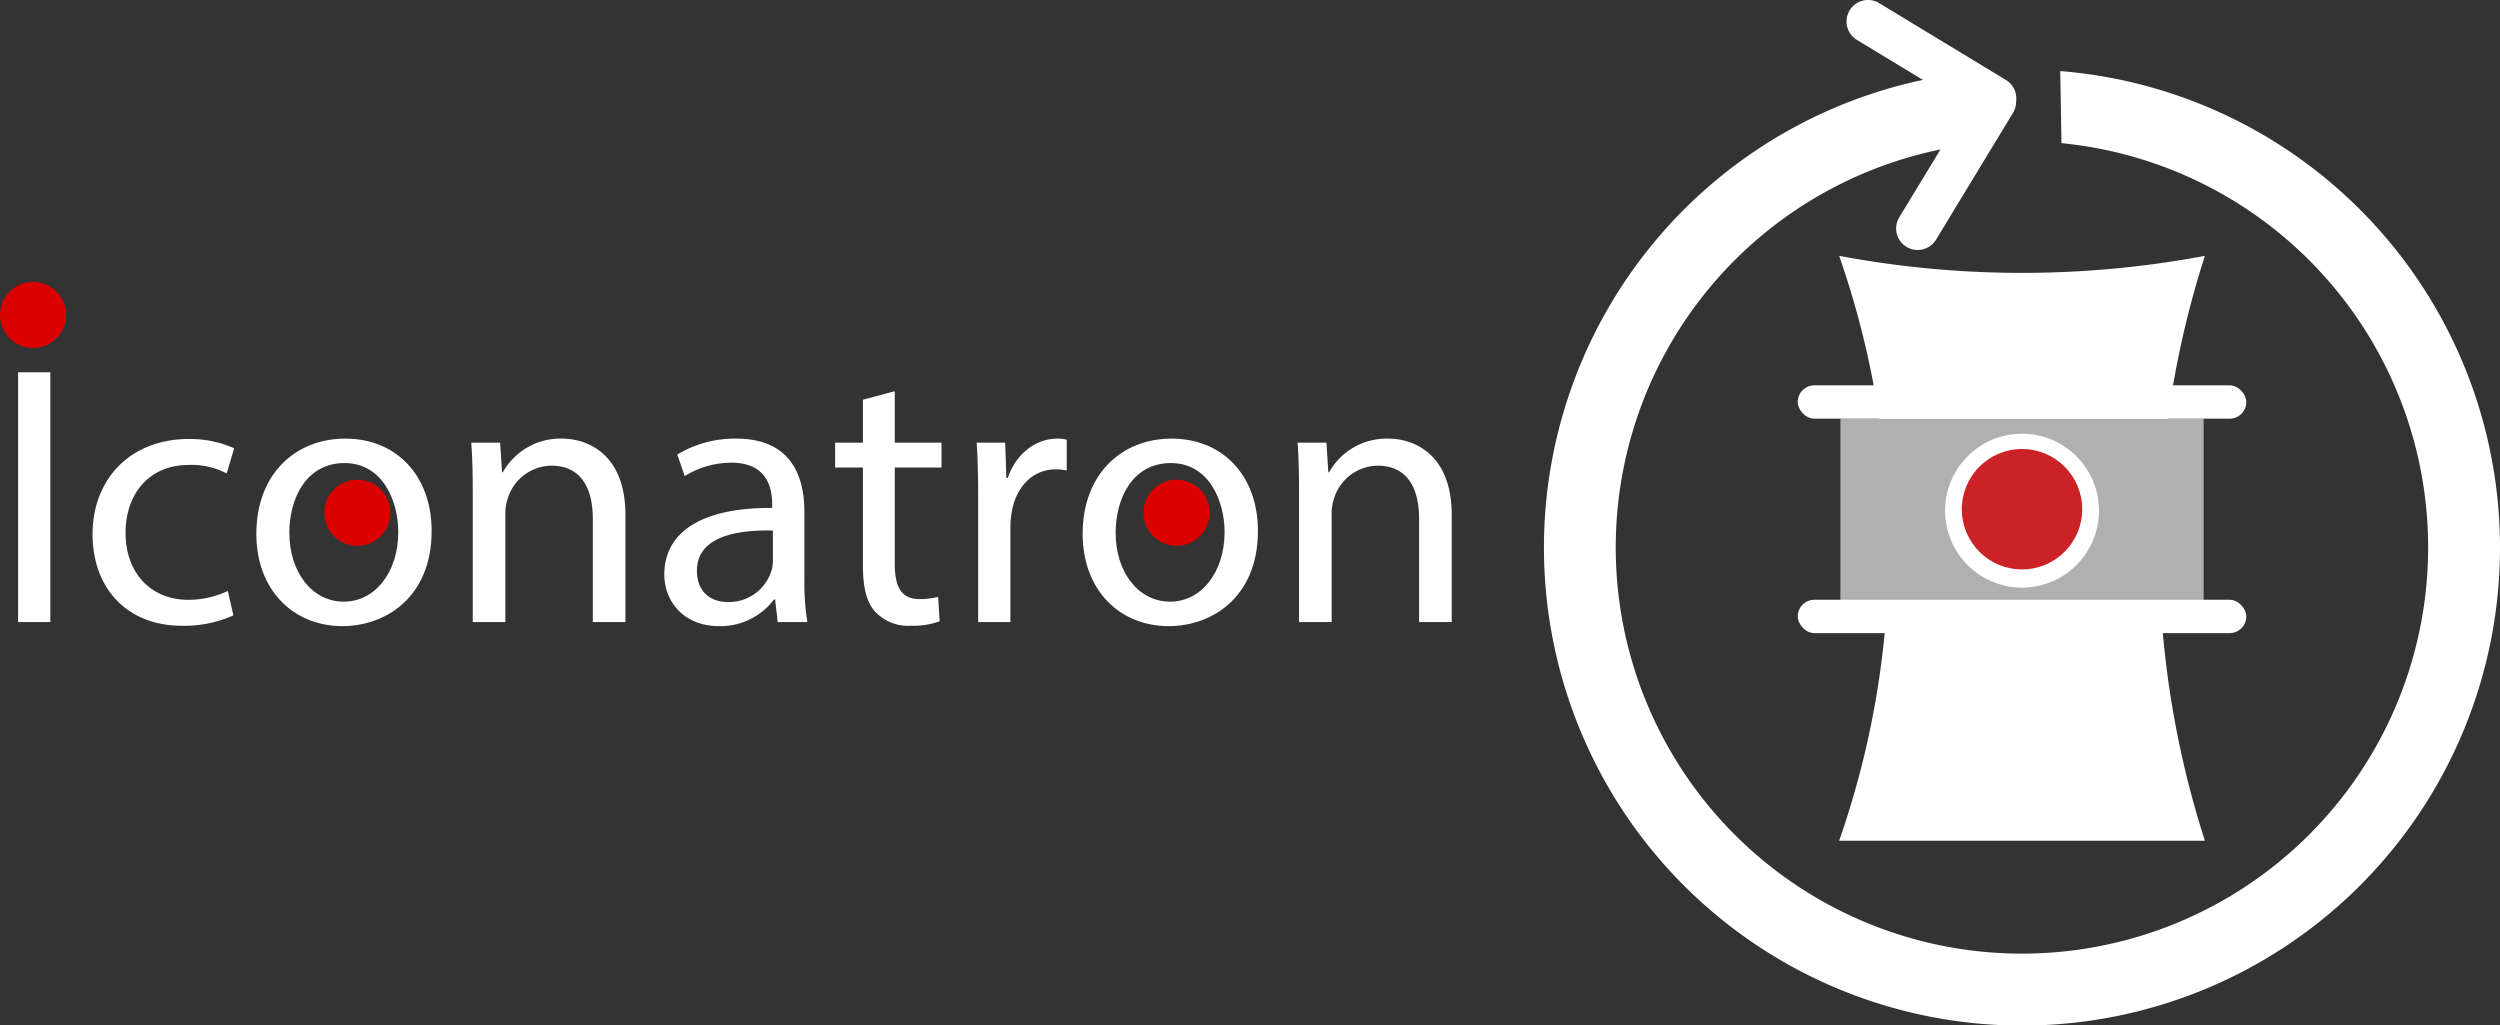 <svg xmlns="http://www.w3.org/2000/svg" width="485.777" height="199.265" viewBox="0 0 485.777 199.265"><rect x="0" y="0" width="485.777" height="199.265" fill="#333333" stroke="none"/><title>Logo</title><path d="M382.414,365.185v48.532H376.15V365.185Z" transform="translate(-372.633 -292.846)" fill="#fff"/><path d="M417.984,412.421a23.336,23.336,0,0,1-10.009,2.017c-10.513,0-17.354-7.129-17.354-17.786,0-10.729,7.345-18.506,18.722-18.506a21.176,21.176,0,0,1,8.785,1.801l-1.44,4.896a14.693,14.693,0,0,0-7.345-1.656c-7.993,0-12.313,5.904-12.313,13.177,0,8.065,5.184,13.033,12.097,13.033a18.004,18.004,0,0,0,7.777-1.728Z" transform="translate(-372.633 -292.846)" fill="#fff"/><path d="M456.505,396.004c0,12.889-8.929,18.505-17.354,18.505-9.433,0-16.706-6.912-16.706-17.93,0-11.664,7.633-18.505,17.281-18.505C449.736,378.074,456.505,385.347,456.505,396.004Zm-27.65.359c0,7.633,4.392,13.393,10.585,13.393,6.049,0,10.585-5.688,10.585-13.537,0-5.904-2.952-13.393-10.441-13.393S428.854,389.739,428.854,396.363Z" transform="translate(-372.633 -292.846)" fill="#fff"/><path d="M464.493,388.299c0-3.601-.072-6.553-.288-9.433h5.617l.36,5.761h.144a12.816,12.816,0,0,1,11.521-6.553c4.825,0,12.313,2.88,12.313,14.833v20.81h-6.337v-20.09c0-5.616-2.088-10.297-8.064-10.297a9.002,9.002,0,0,0-8.497,6.48,9.119,9.119,0,0,0-.432,2.953v20.953h-6.336Z" transform="translate(-372.633 -292.846)" fill="#fff"/><path d="M523.75,413.717l-.504-4.393H523.03a12.98,12.98,0,0,1-10.657,5.185c-7.057,0-10.657-4.968-10.657-10.009,0-8.425,7.489-13.033,20.954-12.961v-.72c0-2.881-.792-8.065-7.921-8.065a17.366,17.366,0,0,0-9.073,2.593l-1.44-4.177a21.631,21.631,0,0,1,11.449-3.096c10.657,0,13.25,7.272,13.25,14.257v13.033a49.113,49.113,0,0,0,.576,8.352Zm-.936-17.785c-6.913-.144-14.761,1.08-14.761,7.849,0,4.104,2.736,6.049,5.977,6.049a8.671,8.671,0,0,0,8.424-5.833,6.603,6.603,0,0,0,.36-2.016Z" transform="translate(-372.633 -292.846)" fill="#fff"/><path d="M546.501,368.857v10.009h9.073V383.69h-9.073v18.794c0,4.32,1.224,6.769,4.752,6.769a14.056,14.056,0,0,0,3.672-.433l.288,4.753a15.516,15.516,0,0,1-5.617.864,8.779,8.779,0,0,1-6.84-2.665c-1.8-1.872-2.448-4.968-2.448-9.072V383.69h-5.401v-4.824h5.401v-8.352Z" transform="translate(-372.633 -292.846)" fill="#fff"/><path d="M562.7,389.739c0-4.104-.072-7.633-.288-10.873h5.544l.216,6.841h.288c1.584-4.681,5.4-7.633,9.649-7.633a6.834,6.834,0,0,1,1.8.216v5.977a9.49,9.49,0,0,0-2.16-.216c-4.464,0-7.633,3.384-8.497,8.137a17.826,17.826,0,0,0-.288,2.952v18.577H562.7Z" transform="translate(-372.633 -292.846)" fill="#fff"/><path d="M617.063,396.004c0,12.889-8.929,18.505-17.354,18.505-9.433,0-16.706-6.912-16.706-17.93,0-11.664,7.633-18.505,17.281-18.505C610.294,378.074,617.063,385.347,617.063,396.004Zm-27.65.359c0,7.633,4.392,13.393,10.585,13.393,6.049,0,10.585-5.688,10.585-13.537,0-5.904-2.952-13.393-10.441-13.393S589.413,389.739,589.413,396.363Z" transform="translate(-372.633 -292.846)" fill="#fff"/><path d="M625.052,388.299c0-3.601-.072-6.553-.288-9.433H630.38l.36,5.761h.144a12.816,12.816,0,0,1,11.521-6.553c4.824,0,12.312,2.88,12.312,14.833v20.81h-6.336v-20.09c0-5.616-2.089-10.297-8.064-10.297a9.002,9.002,0,0,0-8.497,6.48,9.119,9.119,0,0,0-.432,2.953v20.953h-6.336Z" transform="translate(-372.633 -292.846)" fill="#fff"/><circle cx="69.438" cy="99.632" r="6.422" fill="#da0100"/><circle cx="228.624" cy="99.632" r="6.422" fill="#da0100"/><circle cx="6.422" cy="61.2" r="6.422" fill="#da0100"/><path d="M747.928,285.909h0a4.179,4.179,0,0,1,4.179,4.179v28.808a4.179,4.179,0,0,1-4.179,4.179h0a4.179,4.179,0,0,1-4.179-4.179V290.088a4.179,4.179,0,0,1,4.179-4.179Z" transform="translate(-272.93 493.224) rotate(-58.761)" fill="#fff"/><path d="M752.862,306.056h0a4.179,4.179,0,0,1,4.179,4.179v28.808a4.179,4.179,0,0,1-4.179,4.179h0a4.179,4.179,0,0,1-4.179-4.179V310.236A4.179,4.179,0,0,1,752.862,306.056Z" transform="matrix(0.855, 0.519, -0.519, 0.855, -95.112, -636.221)" fill="#fff"/><path d="M772.957,306.654q.127,6.979.242,14.008a78.929,78.929,0,1,1-17.423.229q-.087-7.027-.17-14.003a92.885,92.885,0,1,0,17.351-.233Z" transform="translate(-372.633 -292.846)" fill="#fff"/><path d="M765.533,345.869a192.492,192.492,0,0,1-35.532-3.308,172.262,172.262,0,0,1,0,113.643h71.065a185.661,185.661,0,0,1,0-113.643A192.492,192.492,0,0,1,765.533,345.869Z" transform="translate(-372.633 -292.846)" fill="#fff"/><rect x="357.611" y="81.353" width="70.578" height="35.753" fill="#b0b0b0"/><circle cx="392.9" cy="99.23" r="14.949" fill="#fff"/><circle cx="392.9" cy="98.946" r="11.701" fill="#cb2228"/><rect x="349.32" y="74.87" width="87.16" height="6.484" rx="3.242" fill="#fff"/><rect x="349.32" y="116.539" width="87.16" height="6.484" rx="3.242" fill="#fff"/></svg>